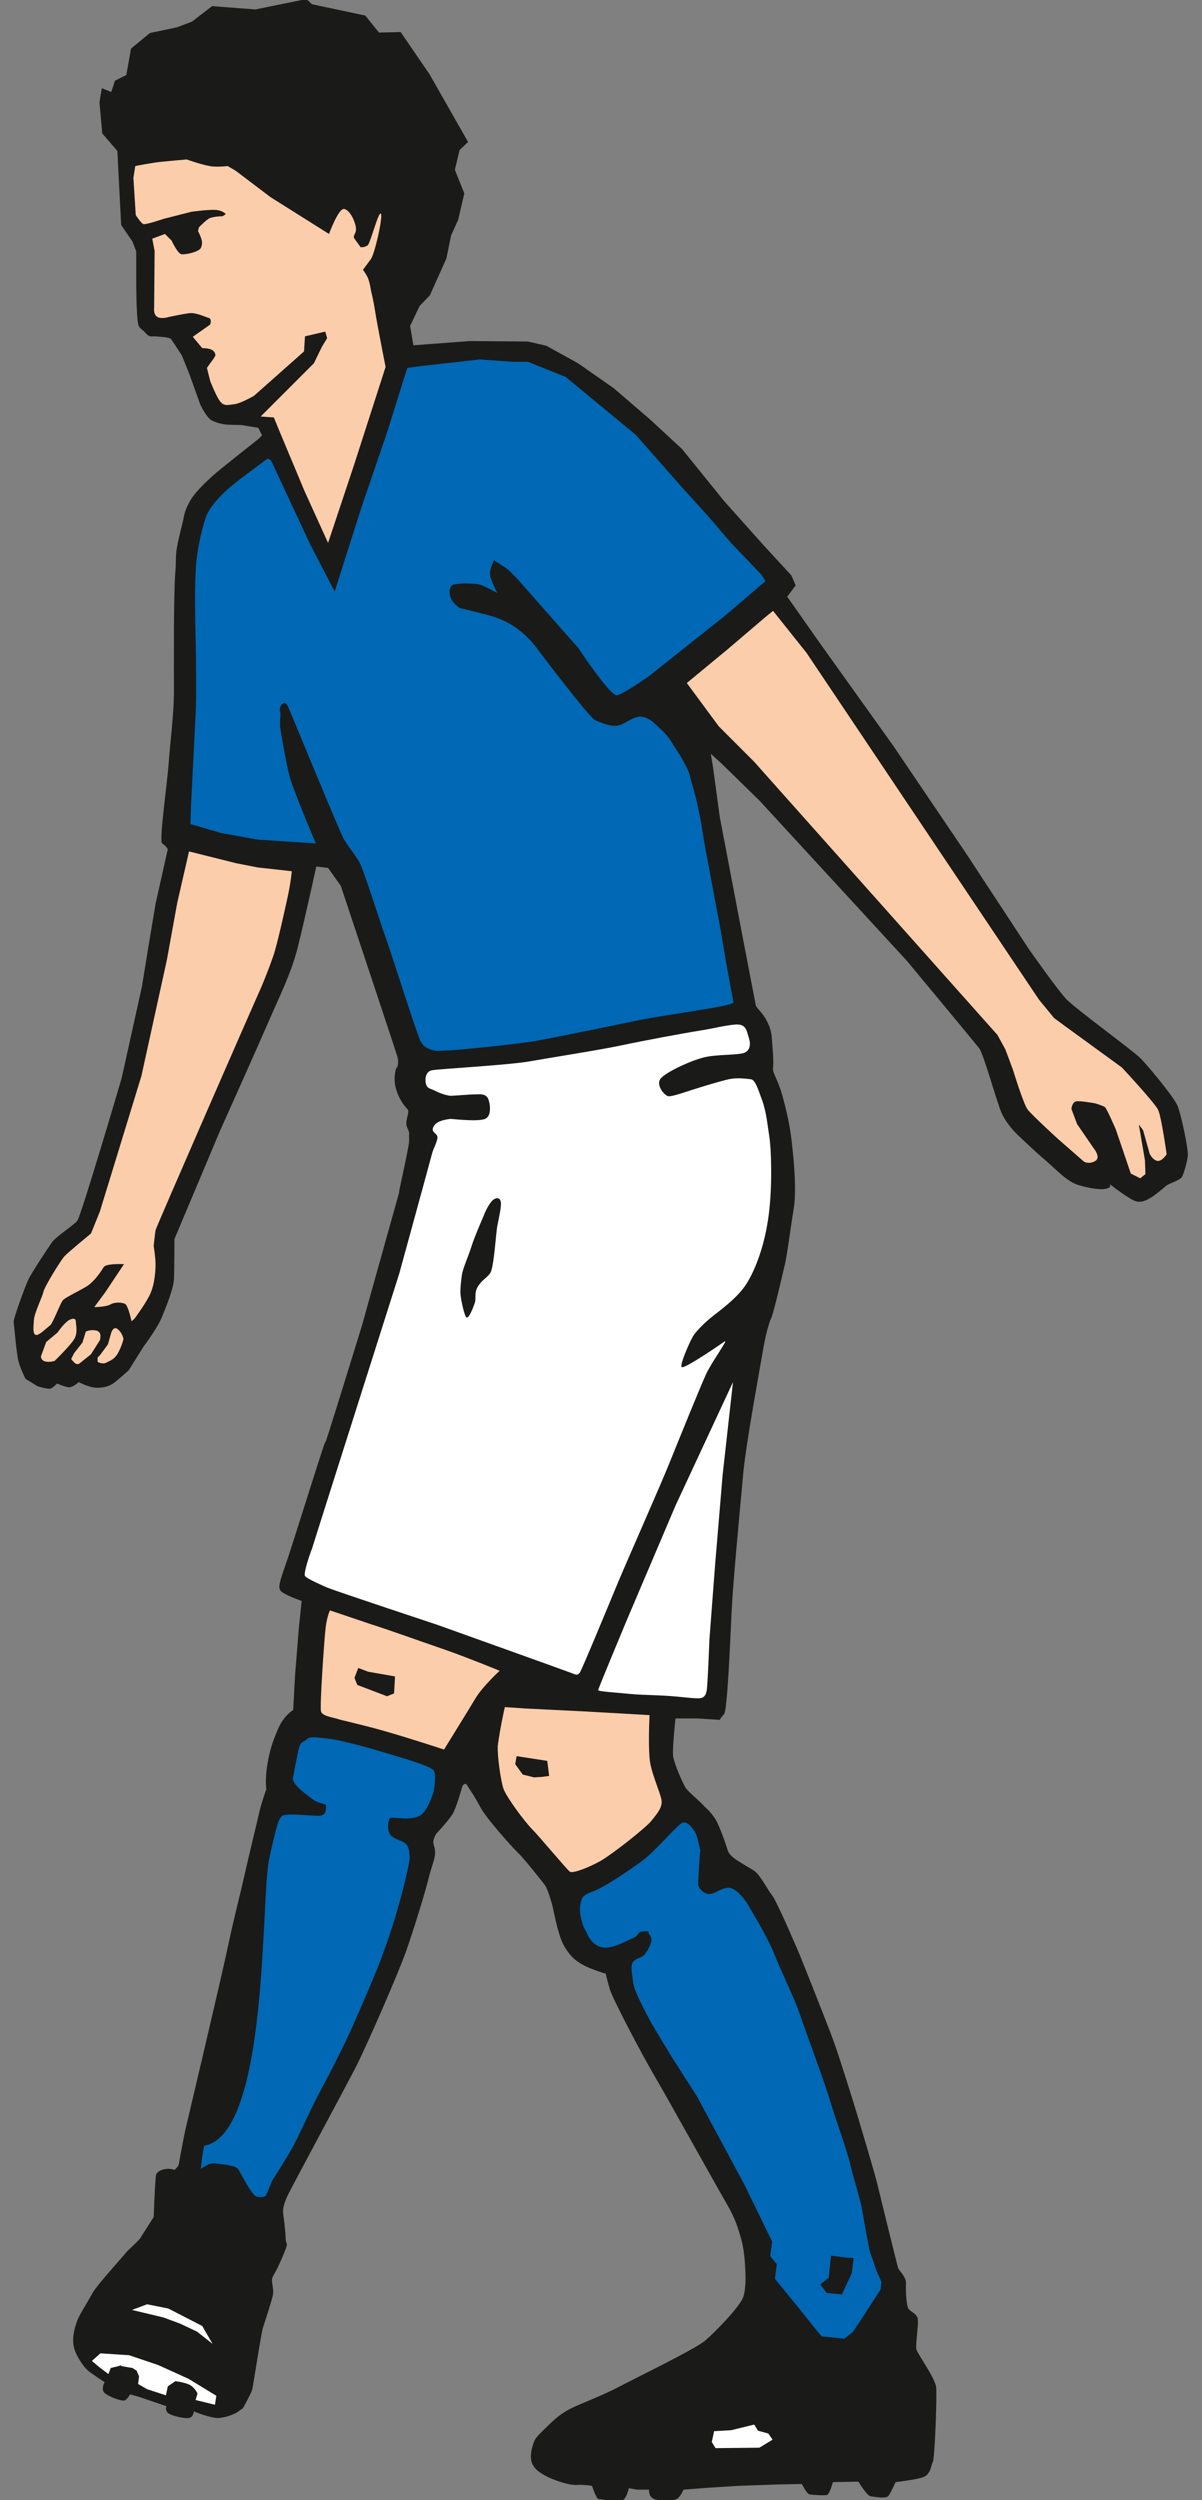 <?xml version="1.0" encoding="utf-8"?>
<!-- Generator: Adobe Illustrator 16.0.4, SVG Export Plug-In . SVG Version: 6.00 Build 0)  -->
<!DOCTYPE svg PUBLIC "-//W3C//DTD SVG 1.1//EN" "http://www.w3.org/Graphics/SVG/1.1/DTD/svg11.dtd">
<svg version="1.1" id="Ebene_1" xmlns:x="http://ns.adobe.com/Extensibility/1.0/" xmlns:i="http://ns.adobe.com/AdobeIllustrator/10.0/" xmlns:graph="http://ns.adobe.com/Graphs/1.0/"
	 xmlns="http://www.w3.org/2000/svg" xmlns:xlink="http://www.w3.org/1999/xlink" xmlns:a="http://ns.adobe.com/AdobeSVGViewerExtensions/3.0/"
	 x="0px" y="0px" width="25.5px" height="53px" viewBox="0 0 25.5 53" style="enable-background:new 0 0 25.5 53;"
	 xml:space="preserve">
<rect x="0" y="0" width="25.5" height="53" fill="#808080" stroke="none"/>
<style type="text/css">
<![CDATA[
	.st0{fill:#1A1A18;}
	.st1{fill-rule:evenodd;clip-rule:evenodd;fill:#1A1A18;}
	.st2{fill:#FBCDAA;}
	.st3{fill-rule:evenodd;clip-rule:evenodd;fill:#FBCDAA;}
	.st4{fill:#0068B4;}
	.st5{fill-rule:evenodd;clip-rule:evenodd;fill:#FFFFFF;}
	.st6{fill-rule:evenodd;clip-rule:evenodd;fill:#0068B4;}
]]>
</style>
<path class="st0" d="M0.6,27.13c0.07-0.15,0.41-0.66,0.5-0.79c0.09-0.13,0.46-0.36,0.54-0.46c0.08-0.1,0.94-3.02,0.94-3.02
	l0.43-1.94l0.13-0.8l0.16-0.96L3.56,18c0,0-0.05-0.08-0.12-0.12s0.11-1.29,0.14-1.72c0.03-0.43,0.11-1.02,0.11-1.5
	c0-0.48-0.01-2.07,0.03-2.54c0.02-0.2,0-0.31,0.03-0.49c0.04-0.24,0.12-0.52,0.14-0.62c0.03-0.17,0.06-0.25,0.16-0.42
	s0.35-0.4,0.47-0.51S5.49,9.3,5.49,9.3l0.07-0.07L5.48,9.07L5.12,9.01c0,0-0.19,0-0.32-0.01S4.5,8.93,4.46,8.89
	C4.36,8.81,4.25,8.58,4.25,8.58L4.01,7.91L3.86,7.54c0,0-0.21-0.33-0.24-0.36S3.33,7.13,3.25,7.13C3.17,7.14,3.14,7.12,3.07,7.04
	C3,6.97,2.94,6.95,2.93,6.86C2.89,6.67,2.89,5.97,2.89,5.97l0-0.64L2.81,5.12L2.57,4.77L2.49,3.2L2.17,2.83L2.11,2.17l0.05-0.3
	l0.2,0.08l0.08-0.24l0.24-0.12l0.1-0.56l0.4-0.33l0.57-0.12l0.32-0.12L4.5,0.13L5.42,0.2L6.5-0.02l0.12,0.11l1.13,0.24l0.29,0.36
	l0.46-0.01l0.61,0.89l0.82,1.44L9.75,3.18L9.65,3.6l0.2,0.5L9.72,4.66L9.57,4.99l-0.1,0.49L9.12,6.26L8.9,6.49l-0.2,0.42l0.07,0.41
	l1.2-0.09l1.23,0.01l0.39,0.09l0.67,0.37l0.76,0.53L13.8,8.9l0.67,0.62l0.89,1.1l0.84,0.94l0.59,0.64l0.09,0.21l-0.18,0.24
	l0.03,0.04l0.66,0.94l1.56,2.18l1.55,2.29l1.32,2.01c0,0,0.61,0.87,0.8,1.07c0.19,0.2,1.41,1.09,1.57,1.25
	c0.16,0.16,0.71,0.82,0.79,1.01c0.08,0.19,0.23,0.92,0.22,1.05c-0.01,0.13-0.08,0.37-0.12,0.45c-0.03,0.08-0.26,0.14-0.33,0.19
	c-0.06,0.05-0.25,0.21-0.32,0.25c-0.07,0.04-0.18,0.12-0.32,0.09c-0.14-0.03-0.57-0.37-0.57-0.37s0.06,0.07-0.07,0.1
	c-0.13,0.03-0.37-0.01-0.6-0.08s-0.47-0.33-0.7-0.53c-0.24-0.2-0.62-0.57-0.62-0.57s-0.19-0.19-0.29-0.4
	c-0.1-0.2-0.39-1.28-0.49-1.4c-0.1-0.13-1.53-1.85-1.53-1.85l-3.13-3.4l-0.81-0.79l-0.22-0.2l0.05,0.31l0.14,1.03l0.53,2.78
	l0.23,1.19c0,0-0.02,0.02,0.09,0.14c0.15,0.17,0.23,0.36,0.25,0.53c0.01,0.15,0.05,0.53,0.03,0.66s0.09,0.23,0.19,0.58
	s0.17,0.69,0.2,0.95s0.12,1.03,0.05,1.46c-0.07,0.43-0.15,1.07-0.2,1.24c-0.04,0.17-0.21,0.91-0.27,1.07
	c-0.07,0.15-0.14,0.44-0.19,0.74c-0.05,0.3-0.35,1.92-0.41,2.55c-0.08,0.88-0.22,2.33-0.25,2.97s-0.09,2.09-0.16,2.16
	s-0.09,0.12-0.09,0.12l-0.49-0.03h-0.45c0,0-0.07,0.65-0.05,0.8c0.02,0.15,0.21,0.6,0.28,0.69c0.07,0.09,0.28,0.26,0.35,0.34
	s0.14,0.11,0.27,0.31c0.09,0.15,0.22,0.53,0.26,0.66c0.04,0.12,0.2,0.21,0.28,0.26s0.15,0.09,0.28,0.17
	c0.13,0.09,0.27,0.38,0.38,0.52s0.59,1.27,0.59,1.27s0.62,1.55,0.71,1.81c0.1,0.26,0.45,1.38,0.52,1.62s0.36,1.19,0.43,1.49
	c0.07,0.3,0.4,1.63,0.42,1.7c0.02,0.07,0.18,0.2,0.17,0.34c-0.01,0.14,0.01,0.46,0.05,0.53c0.04,0.07,0.18,0.1,0.2,0.22
	c0.02,0.11-0.05,0.54-0.03,0.64c0.02,0.1,0.4,0.61,0.42,0.81c0.02,0.21-0.03,1.51-0.07,1.58c-0.04,0.08-0.04,0.23-0.17,0.31
	C19.52,52.56,19,52.62,19,52.62s-0.1,0.22-0.15,0.29s-0.31,0.02-0.38,0.01c-0.07,0-0.26-0.31-0.26-0.31l-0.54,0.01
	c0,0-0.07,0.25-0.12,0.27s-0.33,0-0.38-0.01s-0.16-0.22-0.16-0.22l-0.52,0.01l-0.84,0.03l-0.64,0.04l-0.51,0.04
	c0,0-0.06,0.14-0.13,0.19s-0.36,0.06-0.49,0.01s-0.11-0.2-0.11-0.2l-0.25,0l-0.18-0.03c0,0-0.04,0.19-0.12,0.25
	c-0.08,0.06-0.47-0.02-0.52-0.02s-0.14-0.28-0.14-0.28s-0.16-0.03-0.33-0.02s-0.49-0.11-0.61-0.17s-0.29-0.15-0.34-0.31
	s0.02-0.37,0.06-0.46s0.18-0.21,0.29-0.32c0.11-0.11,0.28-0.27,0.52-0.38c0.21-0.1,0.64-0.26,0.98-0.44
	c0.34-0.18,1.62-0.8,1.83-0.98c0.21-0.18,0.74-0.72,0.81-0.93c0.07-0.21,0.04-0.59,0.04-0.59s-0.01-0.36-0.08-0.61
	s-0.12-0.44-0.33-0.8s-1.25-2.23-1.52-2.69s-0.88-1.62-0.94-1.82s-0.09-0.34-0.09-0.34s-0.06-0.01-0.27-0.09
	c-0.16-0.06-0.37-0.16-0.5-0.33s-0.17-0.26-0.24-0.5c-0.07-0.25-0.1-0.46-0.14-0.59c-0.04-0.14-0.1-0.32-0.15-0.38
	c-0.05-0.06-0.41-0.53-0.57-0.68c-0.15-0.15-0.67-0.73-0.79-0.96s-0.3-0.49-0.3-0.49s-0.07-0.02-0.09,0.08
	c-0.03,0.1-0.12,0.42-0.2,0.56c-0.09,0.14-0.34,0.41-0.34,0.41S9.23,38.9,9.2,39c-0.03,0.1,0.04,0.15,0.03,0.3
	c-0.01,0.14-0.08,0.28-0.14,0.53c-0.06,0.25-0.3,1.04-0.48,1.55c-0.18,0.5-0.79,1.89-1.03,2.38c-0.25,0.49-1.43,2.67-1.49,2.81
	c-0.06,0.14-0.1,0.25-0.08,0.38c0.02,0.13,0.05,0.41,0.05,0.51c0,0.1,0.04,0.08,0.02,0.16c-0.02,0.08-0.18,0.45-0.23,0.53
	c-0.04,0.08-0.08,0.12-0.08,0.19c0,0.08,0.04,0.21,0.02,0.31c-0.02,0.11-0.17,0.57-0.21,0.69c-0.04,0.12-0.21,1.25-0.23,1.32
	s-0.11,0.23-0.16,0.33s-0.06,0.07-0.13,0.13C5,51.17,4.8,51.25,4.65,51.26c-0.15,0.02-0.54-0.14-0.54-0.14s0,0.12-0.1,0.14
	s-0.39-0.05-0.45-0.11c-0.06-0.05-0.03-0.14-0.03-0.14l-0.59-0.2l-0.18-0.05c0,0-0.06,0.11-0.12,0.13s-0.36-0.09-0.43-0.17
	c-0.07-0.08,0.01-0.22,0.01-0.22s-0.27-0.17-0.36-0.25c-0.09-0.08-0.27-0.33-0.3-0.53c-0.03-0.2,0.03-0.38,0.07-0.5
	c0.04-0.13,0.25-0.45,0.34-0.62c0.1-0.17,0.61-0.73,0.69-0.83c0.08-0.1,0.3-0.27,0.34-0.36C3.05,47.33,3.26,47,3.26,47
	s0.03-0.8,0.05-0.89c0.02-0.09,0.17-0.13,0.23-0.13C3.61,45.97,3.7,46,3.7,46s0.09-0.06,0.1-0.15s0.13-0.69,0.13-0.69
	s0.74-3.12,0.9-3.87s0.25-1.06,0.36-1.55s0.29-1.22,0.32-1.36c0.05-0.2,0.14-0.45,0.14-0.45s-0.03-0.2,0.02-0.51
	s0.11-0.49,0.23-0.77c0.12-0.28,0.32-0.4,0.32-0.4l0.04-0.74l0.08-1l0.06-0.57c0,0-0.38-0.13-0.45-0.22s0.03-0.31,0.17-0.73
	s0.88-2.79,0.78-2.41c-0.1,0.38,0.93-2.97,0.81-2.58c-0.12,0.4,0.84-3,0.77-2.77c-0.07,0.24,0.13-0.6,0.19-0.96
	c0.02-0.13,0-0.17,0.01-0.22c0.01-0.08-0.06-0.14-0.06-0.23c0-0.12,0.07-0.26,0.03-0.3c-0.07-0.07-0.2-0.23-0.26-0.48
	s0.05-0.51,0.03-0.41c-0.03,0.1,0.06-0.06,0.01-0.23s-1.2-3.62-1.2-3.62L6.96,18.4l-0.25-0.03c0,0-0.26,1.19-0.4,1.74
	c-0.14,0.54-0.38,1.01-0.6,1.52c-0.22,0.51-1.05,2.36-1.05,2.36l-0.96,2.28c0,0,0,0.65-0.01,0.85c-0.01,0.2-0.15,0.54-0.25,0.79
	s-0.39,0.63-0.39,0.63l-0.32,0.51c0,0-0.19,0.17-0.29,0.25s-0.22,0.12-0.38,0.12c-0.17,0-0.39-0.12-0.39-0.12s-0.12,0.11-0.2,0.11
	c-0.08,0-0.26-0.08-0.26-0.08s-0.09,0.1-0.15,0.11c-0.06,0.01-0.26-0.05-0.26-0.05l-0.26-0.16c0,0-0.11-0.22-0.15-0.38
	c-0.04-0.16-0.09-0.75-0.1-0.82S0.53,27.28,0.6,27.13z"/>
<path id="skin-arm-r" class="st3" d="M0.72,27.98c0.01-0.15,0.18-0.49,0.2-0.59c0.02-0.11,0.37-0.67,0.44-0.75s0.57-0.49,0.57-0.49
	l0.19-0.47L3,22.81l0.54-2.46l0.22-1.21l0.25-1.09l1,0.25l0.46,0.09l0.72,0.08c0,0-0.02,0.23-0.08,0.51s-0.23,1.05-0.31,1.28
	c-0.08,0.23-0.15,0.41-0.25,0.65c-0.11,0.24-2.24,5.11-2.25,5.17c-0.01,0.06-0.04,0.33-0.04,0.33s0.04,0.25,0.04,0.39
	c0,0.15-0.02,0.41-0.1,0.6c-0.08,0.2-0.35,0.56-0.35,0.56l-0.06,0.05c0,0-0.07-0.34-0.14-0.37c-0.06-0.03-0.21-0.04-0.3,0.01
	C2.25,27.71,2,27.71,2,27.71l0.23-0.31l0.4-0.6c0,0-0.17-0.01-0.3,0.01c-0.13,0.02-0.12,0.04-0.18,0.13
	c-0.06,0.09-0.13,0.18-0.23,0.27c-0.1,0.1-0.53,0.28-0.59,0.36s-0.21,0.49-0.27,0.53c-0.06,0.04-0.23,0.22-0.3,0.2
	C0.69,28.28,0.71,28.13,0.72,27.98z"/>
<path id="skin-arm-r-3" class="st2" d="M1.16,28.85c0,0,0.37-0.36,0.43-0.49s0.02-0.28,0.02-0.33c0-0.04-0.01-0.1-0.11-0.06
	C1.39,28,1.22,28.25,1.22,28.25l-0.24,0.2l-0.11,0.3c0,0-0.01,0.08,0.08,0.11C1.05,28.89,1.16,28.85,1.16,28.85z"/>
<path id="skin-arm-r-2" class="st2" d="M1.93,28.71l0.19-0.3c0,0,0.03-0.12-0.01-0.16c-0.04-0.04-0.04-0.04-0.12-0.05
	c-0.09-0.01-0.17,0.03-0.17,0.03l-0.07,0.23l-0.18,0.23l-0.06,0.12c0,0,0.02,0.03,0.07,0.08s0.1,0.02,0.1,0.02L1.93,28.71z"/>
<path id="skin-arm-r-1" class="st2" d="M2.12,28.73l0.17-0.23l0.07-0.25c0,0,0.05-0.15,0.14-0.07c0.1,0.08,0.12,0.21,0.12,0.21
	s-0.04,0.16-0.12,0.3c-0.08,0.14-0.18,0.16-0.25,0.2c-0.08,0.04-0.18-0.02-0.18-0.02l0-0.09L2.12,28.73z"/>
<path class="st5" d="M2.3,50.33l0.05-0.13c0,0,0.31-0.07,0.21-0.06c-0.1,0.01,0.25,0.06,0.25,0.06l0.09,0.06l0.05,0.12l-0.02,0.16
	l0.19,0.11l0.4,0.13l0.04-0.19l0.16-0.11c0,0,0.25,0.03,0.34,0.1c0.09,0.07,0.13,0.16,0.13,0.16l-0.04,0.14l0.41,0.1l0.03-0.19
	l-0.59-0.36l-0.64-0.29l-0.62-0.21l-0.61-0.04l-0.18,0.16l0.14,0.12L2.3,50.33z"/>
<polygon class="st5" points="4.18,49.43 4.51,49.69 4.29,49.31 3.57,48.94 3.12,48.85 2.8,48.97 3.47,49.13 3.82,49.26 "/>
<path id="player-jersey" class="st6" d="M4.04,17.47l0.65,0.19l0.78,0.14l1.23,0.08c0,0-0.47-1.11-0.55-1.4s-0.18-0.89-0.2-1.02
	c-0.02-0.13,0-0.26,0-0.32c0-0.06-0.03-0.08,0-0.16c0.03-0.07,0.1-0.13,0.16,0s1.08,2.62,1.18,2.8s0.26,0.35,0.35,0.53
	s0.47,1.38,0.56,1.62s0.67,2.08,0.73,2.16s0.07,0.11,0.21,0.16s0.19,0.02,0.35,0.02s1.55-0.14,1.92-0.21
	c0.63-0.12,1.46-0.29,2.13-0.43c0.58-0.12,2.03-0.3,2.02-0.38c-0.02-0.12-0.14-0.73-0.22-1.23s-0.37-1.95-0.44-2.41
	c-0.09-0.61-0.23-1.01-0.26-1.15c-0.03-0.14-0.2-0.44-0.28-0.55s-0.14-0.26-0.3-0.41s-0.25-0.26-0.41-0.3s-0.29,0.08-0.47,0.16
	s-0.42-0.04-0.55-0.09s-1.28-1.58-1.28-1.58s-0.13-0.17-0.32-0.32c-0.19-0.15-0.39-0.25-0.64-0.32s-0.64-0.16-0.64-0.16
	s-0.1-0.07-0.16-0.16c-0.06-0.09-0.08-0.26,0-0.32c0.08-0.06,0.53-0.05,0.64,0c0.11,0.05,0.32,0.16,0.32,0.16s-0.12-0.23-0.15-0.36
	s0.08-0.33,0.08-0.33s0.17,0.11,0.25,0.16S11,12.3,11,12.3l1.27,1.44c0,0,0.68,1.03,0.82,1s0.67-0.4,0.67-0.4l1.6-1.27l0.88-0.75
	l-0.09-0.14L15.5,11.5l-0.48-0.56l-0.57-0.63l-0.96-1.09L12,7.99l-0.8-0.32h-0.32l-0.7-0.05L8.93,7.76L8.64,7.8L8.22,9.14
	l-0.55,1.61L7.1,12.54l-0.52-1L5.75,9.76L5.68,9.72c0,0-0.73,0.53-0.88,0.68c-0.19,0.17-0.36,0.38-0.42,0.53s-0.21,0.69-0.23,1.19
	c-0.02,0.5-0.01,0.98,0,1.43c0.01,0.44,0.02,1.2,0,1.59s-0.1,1.98-0.1,1.98L4.04,17.47z"/>
<path id="player-sock-l" class="st6" d="M5.05,45.98c0.06,0.08,0.28,0.56,0.4,0.59c0.12,0.03,0.19-0.02,0.19-0.02l0.14-0.33
	c0,0,0.25-0.39,0.4-0.65s0.37-0.78,0.62-1.25c0.25-0.47,0.5-0.95,0.75-1.52S8,41.76,8.11,41.46s0.26-0.74,0.35-1.08
	c0.1-0.34,0.25-0.96,0.23-1.03c-0.01-0.07,0-0.19-0.09-0.27c-0.09-0.07-0.19-0.07-0.3-0.16c-0.1-0.09-0.07-0.35-0.02-0.38
	c0.05-0.03,0.47,0.08,0.66-0.07s0.31-0.68,0.27-0.52s0.08-0.34-0.02-0.43s-0.58-0.23-0.91-0.33s-1.02-0.3-1.31-0.33
	c-0.19-0.02-0.39-0.06-0.46,0.01c-0.07,0.07-0.12,0.04-0.16,0.16s-0.14,0.69-0.14,0.69c0.04,0.14,0.23,0.28,0.43,0.43
	c0.14,0.1,0.28,0.08,0.28,0.13c-0.01,0.12-0.01,0.19-0.12,0.21s-0.67-0.06-0.8,0c-0.08,0.04-0.12,0.14-0.29,0.92
	c-0.18,0.78-_1.33,5.84-1.38,6.08c-0.05,0.25-0.07,0.49-0.07,0.49s0.18-0.13,0.28-0.12C4.66,45.88,4.99,45.9,5.05,45.98z"/>
<path id="skin-leg-l" class="st3" d="M7.16,36.44c0.08,0.03,0.52,0.12,1.04,0.27c0.52,0.15,1.22,0.38,1.22,0.38s0.52-0.84,0.67-1.09
	s0.51-0.58,0.51-0.58s-0.63-0.26-1.14-0.44c-0.67-0.23-1.13-0.4-1.6-0.55C7.39,34.27,7,34.14,7,34.14s-0.06,0.12-0.09,0.35
	s-0.13,1.71-0.1,1.79C6.83,36.38,7.07,36.41,7.16,36.44z"/>
<polygon class="st1" points="8.21,35.96 8.36,35.9 8.38,35.54 7.81,35.44 7.6,35.36 7.52,35.57 7.58,35.72 8.21,35.96 "/>
<path id="player-shorts-l" class="st5" d="M9.19,23.9c-0.05,0.12,0.1,0.12,0.09,0.22s-0.07,0.19-0.11,0.32
	C9.14,24.56,8.47,27,8.47,27l-1.08,3.4c0,0-0.9,2.83-0.81,2.56c0.12-0.38-0.16,0.39-0.11,0.45c0.04,0.06,0.39,0.21,0.48,0.25
	c0.26,0.1,2.34,0.79,2.34,0.79s2.74,0.98,2.84,1.02s0.12,0.05,0.17-0.01c0.04-0.05,0.61-1.43,0.81-1.91s0.88-2.01,1.09-2.53
	s0.66-1.63,0.78-1.89c0.12-0.26,0.49-0.76,0.39-0.69s-0.87,0.6-0.91,0.54c-0.04-0.06,0.19-0.58,0.26-0.68
	c0.07-0.1,0.25-0.28,0.38-0.38c0.13-0.11,0.54-0.39,0.74-0.71c0.2-0.32,0.39-0.84,0.47-1.47c0.08-0.63,0.05-1.41,0.01-1.65
	c-0.04-0.25-0.06-0.51-0.15-0.76s-0.15-0.44-0.24-0.45c-0.09-0.01-0.29-0.04-0.47,0s-0.54,0.15-0.73,0.21s-0.47,0.16-0.55,0.15
	c-0.08-0.01-0.28-0.24-0.16-0.38c0.12-0.14,0.7-0.41,0.99-0.46s0.69-0.03,0.8-0.09s0.12-0.19,0.07-0.33
	c-0.04-0.11-0.04-0.28-0.28-0.26s-0.44,0.08-0.76,0.13s-1.18,0.21-1.65,0.31c-0.47,0.1-1.5,0.26-1.95,0.34s-1.93,0.16-2.08,0.19
	c-0.14,0.03-0.15,0.21-0.12,0.3s0.08,0.08,0.18,0.13c0.1,0.05,0.23,0.1,0.33,0.11c0.1,0,0.43-0.03,0.53-0.03
	c0.1,0,0.21-0.02,0.27,0.08c0.05,0.1,0.09,0.38-0.06,0.44c-0.14,0.06-0.61,0.01-0.73,0C9.39,23.74,9.24,23.78,9.19,23.9z"/>
<path id="skin-leg-r" class="st3" d="M10.68,37.92c0.07,0.19,0.46,0.71,0.61,0.86c0.15,0.15,0.74,0.86,0.8,0.9
	s0.39-0.08,0.67-0.24c0.28-0.17,0.95-0.7,1.06-0.84s0.25-0.29,0.21-0.46c-0.04-0.17-0.17-0.46-0.23-0.73s-0.02-1.05-0.02-1.05
	l-1.41-0.08l-1.22-0.06l-0.44-0.03c0,0-0.1,0.43-0.15,0.82C10.55,37.24,10.62,37.73,10.68,37.92z"/>
<polygon class="st1" points="11.33,37.68 11.49,37.67 11.65,37.65 11.61,37.33 10.96,37.23 10.93,37.4 11.09,37.62 11.33,37.68 "/>
<path id="player-sock-r" class="st4" d="M12.84,41.29c0.21,0,0.46-0.15,0.58-0.2c0.12-0.04,0.12-0.14,0.18-0.14
	c0.06,0,0.16-0.03,0.16,0.02c0,0.05,0.07,0.08,0.06,0.17s-0.12,0.3-0.2,0.34c-0.08,0.04-0.18,0.06-0.21,0.15
	c-0.03,0.08,0,0.25,0.03,0.44s0.39,0.84,0.39,0.84l0.41,0.68l0.55,0.86l1.01,1.88l0.58,1.19l-0.04,0.31l0.14,0.17l-0.04,0.31
	l0.57,0.7l0.28,0.35l0.14,0.17l0.48,0.05l0.18-0.14l0.2-0.3l0.39-0.6l0.02-0.16l-0.1-0.23l-0.15-0.43c0,0-0.11-0.56-0.15-0.82
	s-0.17-0.63-0.26-1.01s-0.33-1-0.45-1.42c-0.13-0.42-0.55-1.55-0.64-1.82c-0.09-0.27-0.41-0.93-0.53-1.24
	c-0.12-0.31-0.43-0.82-0.51-0.96c-0.07-0.14-0.29-0.44-0.46-0.43c-0.17,0.01-0.24,0.11-0.38,0.13c-0.13,0.02-0.25-0.12-0.26-0.2
	c0-0.09,0.05-0.88,0.05-0.73c0.01,0.14-0.04-0.26-0.12-0.39c-0.09-0.14-0.17-0.21-0.26-0.19c-0.09,0.02-0.58,0.61-0.87,0.82
	s-0.68,0.47-0.9,0.58s-0.34,0.1-0.38,0.26s-0.03,0.22-0.01,0.33c0.03,0.14,0.05,0.22,0.12,0.33C12.5,41.11,12.63,41.29,12.84,41.29z
	"/>
<polygon class="st5" points="16.11,51.89 16.39,51.72 16.3,51.59 16.08,51.53 16,51.4 15.51,51.52 15.15,51.54 15.1,51.77 
	15.18,51.9 16.11,51.89 "/>
<polygon class="st1" points="17.86,48.64 18.07,48.19 18.11,47.87 17.95,47.86 17.63,47.82 17.58,48.29 17.4,48.43 17.54,48.61 
	17.86,48.64 "/>
<path id="player-shorts-r" class="st5" d="M15.55,29.3l-0.22,1.97l-0.16,1.91l-0.12,1.58c0,0-0.04,1.04-0.06,1.09
	s0,0.06-0.06,0.12c-0.06,0.05-0.14,0.04-0.54,0s-0.73-0.03-1.03-0.06s-0.67-0.05-0.67-0.08s0.61-1.49,0.61-1.49l1.03-2.42
	L15.55,29.3z"/>
<path class="st1" d="M10.42,25.48c0.07-0.09,0.17-0.11,0.2-0.02c0.03,0.09-0.04,0.37-0.07,0.53c-0.03,0.16-0.07,0.88-0.15,1
	c-0.08,0.11-0.16,0.13-0.26,0.28c-0.09,0.15-0.03,0.25-0.07,0.36c-0.04,0.11-0.12,0.32-0.17,0.3s-0.12-0.38-0.13-0.48
	c-0.01-0.1,0.01-0.3,0.03-0.43c0.02-0.13,0.13-0.37,0.2-0.59c0.07-0.22,0.2-0.51,0.25-0.63C10.3,25.67,10.35,25.57,10.42,25.48z"/>
<path id="skin-arm-l" class="st2" d="M15.43,13.77l0.81-0.69l0.16-0.13l0.71,0.89l4.93,7.35l0.32,0.39l0.23,0.17l1.21,0.88
	c0,0,0.7,0.75,0.77,0.9c0.07,0.15,0.18,0.94,0.18,0.94s-0.1,0.16-0.2,0.14s-0.16-0.15-0.16-0.15l-0.14-0.5l-0.09-0.12l0.13,0.76
	l0.01,0.29l-0.11,0.09l-0.2-0.1l-0.32-0.94c0,0-0.19-0.44-0.23-0.47c-0.04-0.03-0.21-0.08-0.21-0.08s-0.33-0.06-0.41-0.04
	c-0.08,0.03-0.09,0.16-0.09,0.16l0.12,0.32l0.35,0.51c0,0,0.16,0.19,0.04,0.27C23.11,24.69,23,24.63,23,24.63l-0.55-0.48
	c0,0-0.56-0.51-0.65-0.63c-0.09-0.12-0.31-0.84-0.31-0.84l-0.16-0.43l-0.17-0.31L16,16.15l-0.75-0.75l-0.68-0.92L15.43,13.77z"/>
<path id="skin-face" class="st2" d="M2.83,3.77l0.04-0.25c0,0,0.35-0.07,0.55-0.09c0.2-0.02,0.54-0.05,0.54-0.05
	s0.39,0.14,0.56,0.15s0.31-0.01,0.31-0.01L5,3.62l0.74,0.56l1.24,0.78c0,0,0.2-0.55,0.32-0.53c0.12,0.02,0.23,0.25,0.25,0.39
	S7.47,4.99,7.52,5.06c0.05,0.07,0.13,0.18,0.13,0.18S7.74,5.25,7.8,5.2s0.23-0.73,0.28-0.67S7.95,5.38,7.87,5.49S7.7,5.72,7.7,5.72
	s0.04,0.05,0.09,0.14c0.05,0.09,0.08,0.3,0.08,0.3s0.05,0.19,0.09,0.45s0.22,1.17,0.22,1.17L7.51,9.86l-0.55,1.65l-0.5-1.1
	L5.92,9.12L5.81,8.85L5.53,8.83L6.66,7.7l0.17-0.35l0.11-0.18L6.9,7.03l-0.43,0.1L6.45,7.45L5.39,8.39c0,0-0.29,0.17-0.43,0.18
	C4.82,8.59,4.75,8.61,4.67,8.51S4.46,8.08,4.46,8.08L4.39,7.8l0.07-0.1c0,0,0.12-0.15,0.11-0.18s-0.01-0.06-0.07-0.1
	S4.29,7.38,4.29,7.38l-0.2-0.24l0.37-0.26c0,0,0.04-0.12-0.03-0.14c-0.08-0.02-0.27-0.12-0.42-0.1C3.86,6.66,3.58,6.72,3.58,6.72
	S3.43,6.77,3.34,6.72S3.27,6.53,3.27,6.53l0.01-1.21L3.23,5.06L3.5,4.96l0.14,0.14c0,0,0.13,0.28,0.21,0.29s0.35-0.04,0.41-0.13
	C4.3,5.17,4.29,5.11,4.26,5.03S4.2,4.9,4.2,4.9l0.02-0.08c0,0,0.16-0.17,0.24-0.2c0.08-0.03,0.33-0.05,0.25-0.02
	C4.63,4.64,4.79,4.54,4.79,4.54S4.73,4.46,4.57,4.45S4.06,4.49,4.06,4.49L3.47,4.64c0,0-0.38,0.13-0.43,0.11S2.88,4.56,2.88,4.56
	L2.83,3.77z"/>
<path id="hair" class="st0" d="M8.62,6.3l-0.1,0.22L8.37,6.75L8.23,6.27L8.1,5.73l0.07-0.11l0.18-0.61c0,0,0.09-0.57,0.04-0.77
	C8.33,4.05,7.96,4.1,7.74,4.32C7.71,4.29,7.41,3.94,7.28,3.96c-0.25,0.03-0.35,0.5-0.45,0.51C6.72,4.48,5.8,3.75,5.8,3.75L4.94,3.17
	L4.49,3.22L4.08,3.05H3.67L3.22,3.11L2.84,3.17l-0.4-0.45L2.41,2.33L2.52,2.4L2.63,2l0.31-0.16l0.08-0.52l0.36-0.31L3.9,0.89
	l0.29-0.11l0.38-0.31L5.4,0.53l0.9-0.2l0.11,0.1l1.09,0.2l0.34,0.37L8.25,1l0.51,0.73l0.74,1.22L9.36,3.1l-0.1,0.54L9.44,4.1
	L9.33,4.61L9.2,4.92L9.11,5.36L8.81,6.1L8.62,6.3z"/>
</svg>
